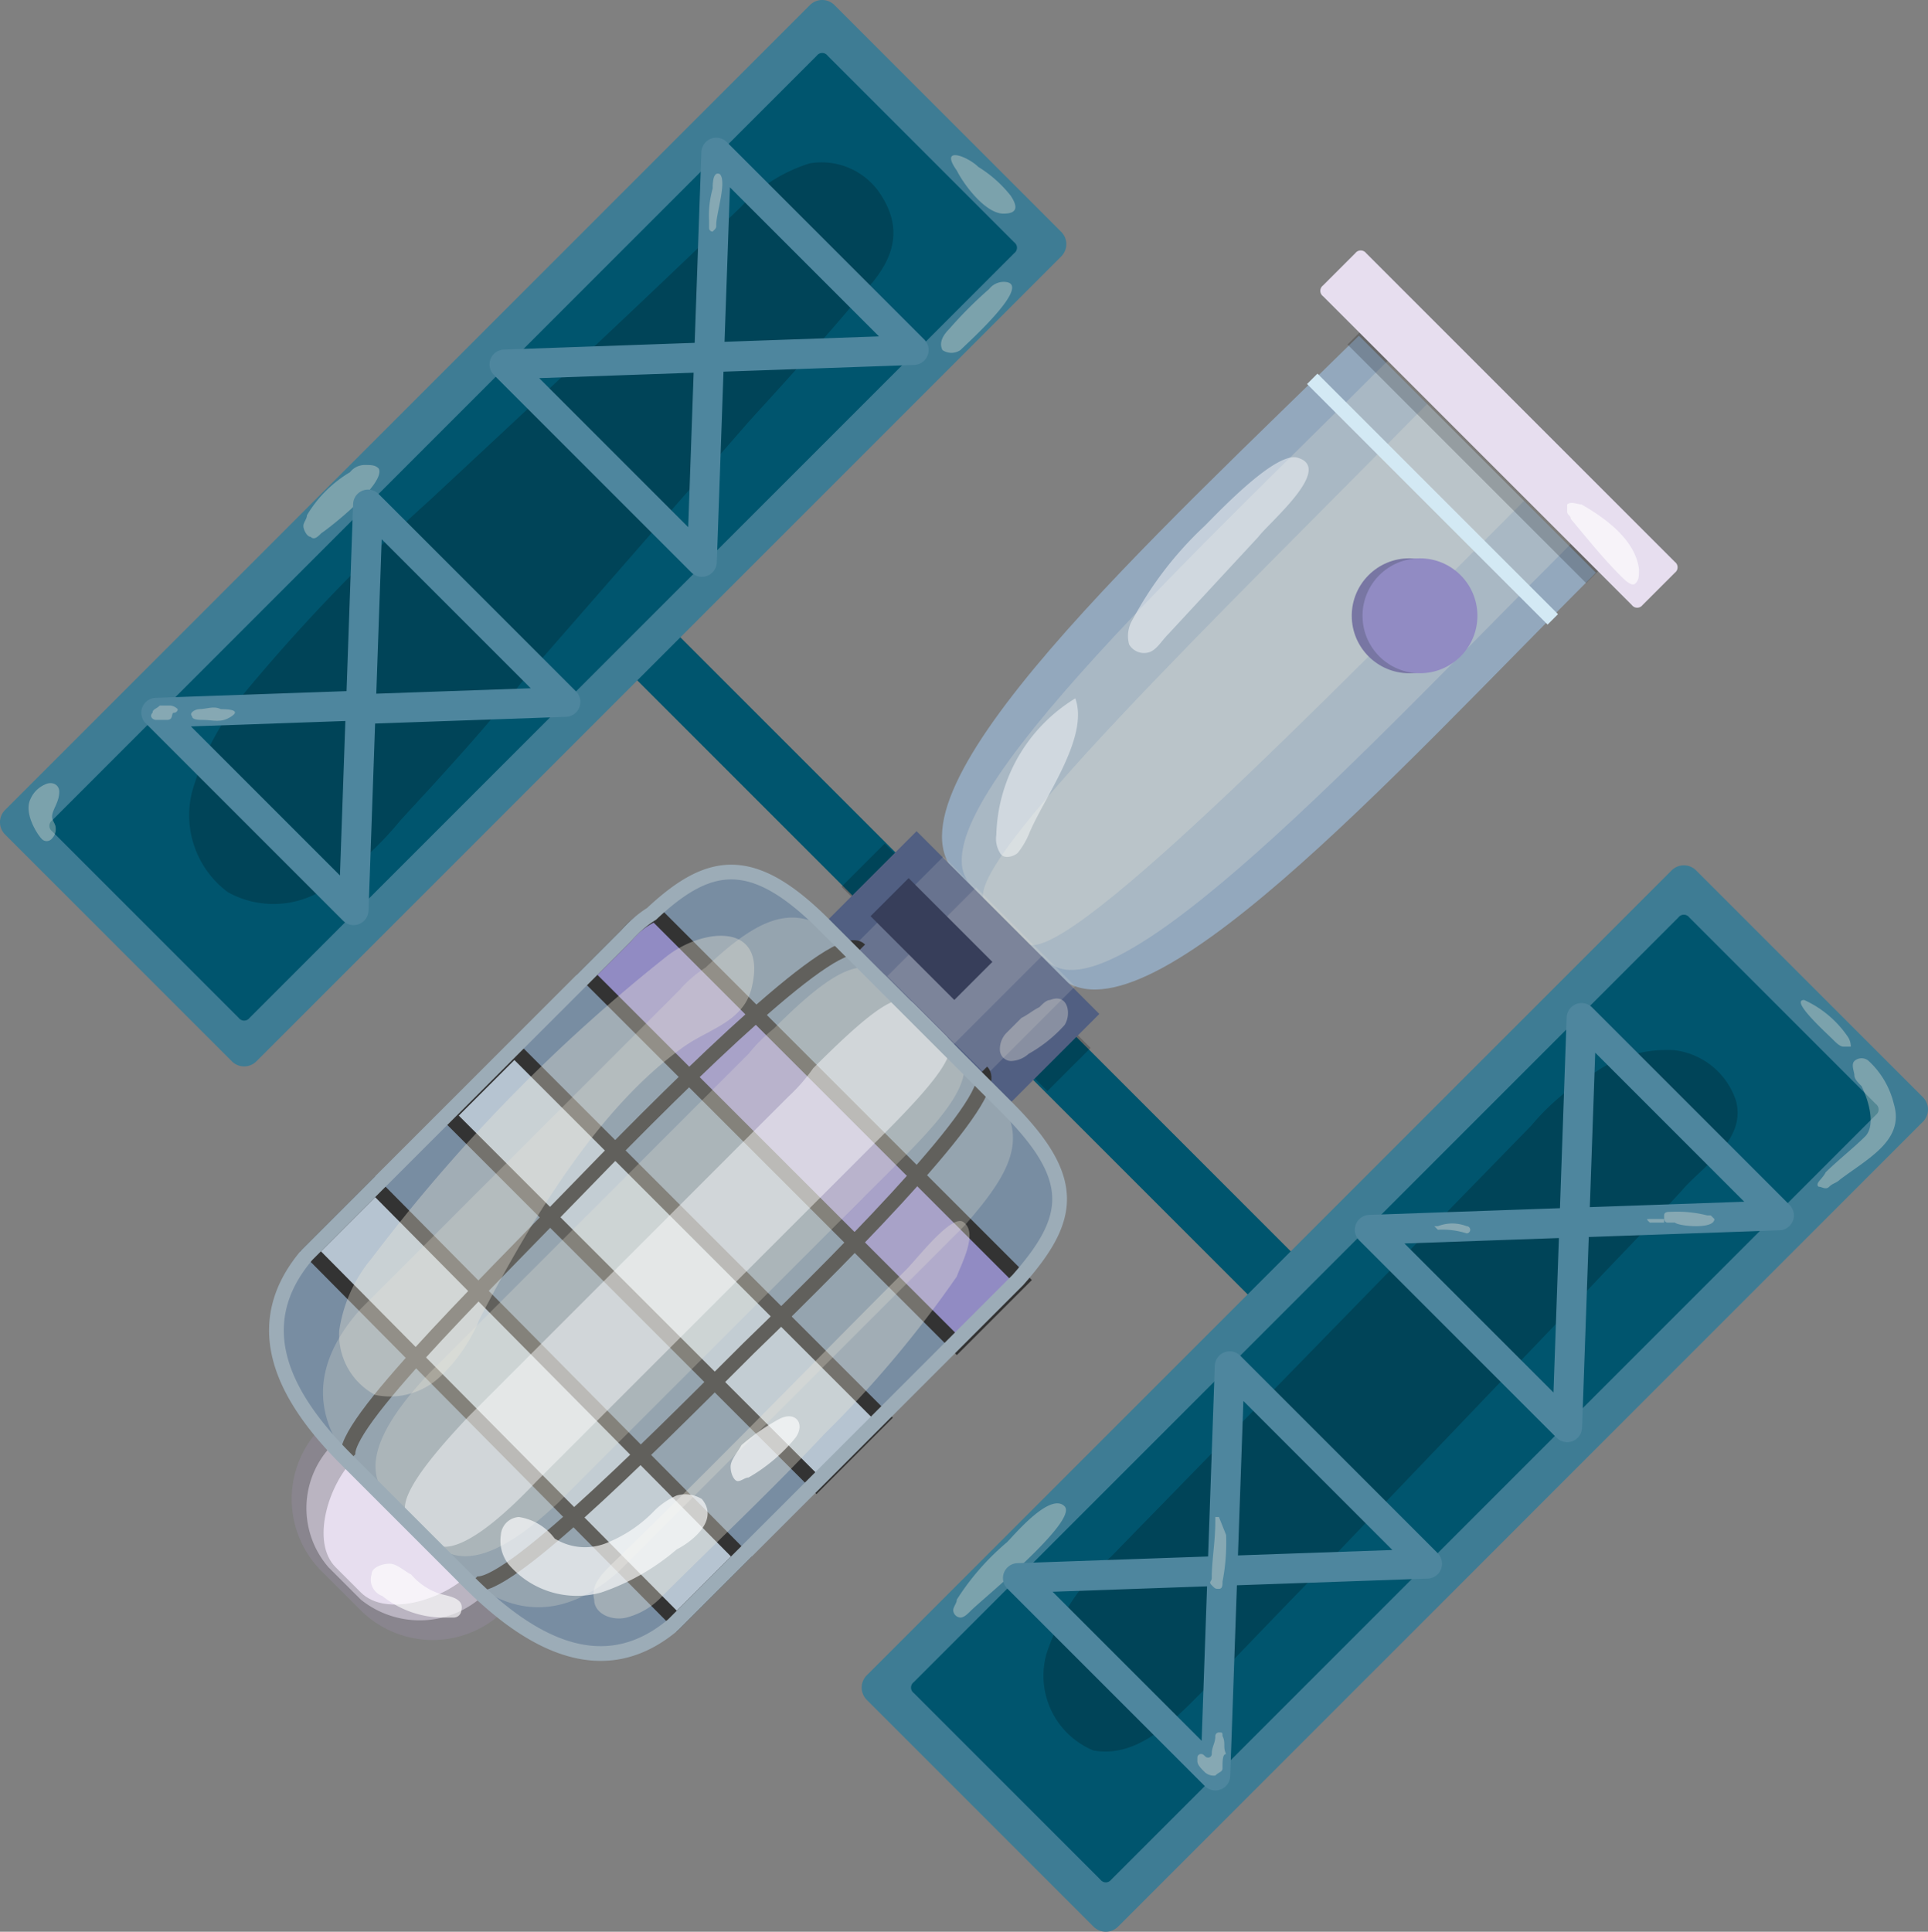 <svg xmlns="http://www.w3.org/2000/svg" width="53.7" height="53.8" viewBox="0 0 53.7 53.8">
  <rect x="0" y="0" width="53.7" height="53.8" fill="#808080" stroke="none"/>
  <g id="Group_103" data-name="Group 103" transform="translate(-18.15 -756.95)">
    <g id="Group_42" data-name="Group 42">
      <g id="Group_40" data-name="Group 40">
        <path id="Path_176" data-name="Path 176" d="M45.7,785.8l9.8,9.8a.91.91,0,0,0,1.2,0c.4-.3.3-.8,0-1.2l-9.8-9.8a.91.91,0,0,0-1.2,0A.817.817,0,0,0,45.7,785.8Z" fill="#00556e"/>
        <path id="Path_177" data-name="Path 177" d="M48.6,810.6l-6.3-6.3a.483.483,0,0,1,0-.7l22.4-22.4a.483.483,0,0,1,.7,0l6.3,6.3a.483.483,0,0,1,0,.7L49.3,810.6A.483.483,0,0,1,48.6,810.6Z" fill="#3e7c94"/>
        <path id="Path_178" data-name="Path 178" d="M45.2,801.8c-.1.1-.2.2-.3.2a.215.215,0,0,1-.2-.2c0-.1.1-.2.1-.3a7,7,0,0,1,1.4-1.6c.2-.2,1.2-1.4,1.6-1s-2.3,2.6-2.6,2.9Z" fill="#efe8da" opacity="0.35"/>
        <path id="Path_179" data-name="Path 179" d="M48.8,809.3l-5.2-5.2a.187.187,0,0,1,0-.3l21.3-21.3a.188.188,0,0,1,.3,0l5.2,5.2a.187.187,0,0,1,0,.3L49.1,809.3A.187.187,0,0,1,48.8,809.3Z" fill="#00556e"/>
        <path id="Path_180" data-name="Path 180" d="M51.4,804.3c-.8.8-1.7,1.6-2.8,1.4a2.254,2.254,0,0,1-1.3-2.7,6.135,6.135,0,0,1,1.8-2.7l11.7-12a6.55,6.55,0,0,1,1.8-1.5,3.5,3.5,0,0,1,2.2-.6,2.071,2.071,0,0,1,1.7,1.4c.3,1.1-.9,1.8-1.5,2.5-1.1,1.2-2.2,2.3-3.3,3.5-2.2,2.3-4.3,4.5-6.5,6.8-1.3,1.3-2.5,2.6-3.8,3.9Z" opacity="0.2"/>
        <path id="Path_181" data-name="Path 181" d="M46.5,800.9l5.5,5.5.2-5.7Z" fill="none" stroke="#4e869e" stroke-linecap="round" stroke-linejoin="round" stroke-width="0.83"/>
        <path id="Path_182" data-name="Path 182" d="M62.2,785.3,62,791l5.7-.2Z" fill="none" stroke="#4e869e" stroke-linecap="round" stroke-linejoin="round" stroke-width="0.83"/>
        <path id="Path_183" data-name="Path 183" d="M56.3,791.2l5.5,5.5L62,791Z" fill="none" stroke="#4e869e" stroke-linecap="round" stroke-linejoin="round" stroke-width="0.83"/>
        <path id="Path_184" data-name="Path 184" d="M52.4,795l-.2,5.7,5.7-.2Z" fill="none" stroke="#4e869e" stroke-linecap="round" stroke-linejoin="round" stroke-width="0.83"/>
      </g>
      <g id="Group_41" data-name="Group 41">
        <path id="Path_185" data-name="Path 185" d="M33.3,773.3l9.8,9.8a.91.91,0,0,0,1.2,0c.4-.3.3-.8,0-1.2l-9.8-9.8a.91.91,0,0,0-1.2,0A.75.75,0,0,0,33.3,773.3Z" fill="#00556e"/>
        <path id="Path_186" data-name="Path 186" d="M41.4,757.1l6.3,6.3a.483.483,0,0,1,0,.7L25.3,786.5a.483.483,0,0,1-.7,0l-6.3-6.3a.483.483,0,0,1,0-.7l22.4-22.4A.483.483,0,0,1,41.4,757.1Z" fill="#3e7c94"/>
        <path id="Path_187" data-name="Path 187" d="M27.1,771.8c-.1.1-.2.2-.3.1-.1,0-.2-.2-.2-.3s.1-.2.1-.3a3.447,3.447,0,0,1,1.2-1.2.52.52,0,0,1,.4-.2c.2,0,.3,0,.4.1C28.9,770.4,27.4,771.6,27.1,771.8Z" fill="#efe8da" opacity="0.35"/>
        <path id="Path_188" data-name="Path 188" d="M41.2,758.5l5.2,5.2a.187.187,0,0,1,0,.3L25.1,785.3a.188.188,0,0,1-.3,0l-5.2-5.2a.187.187,0,0,1,0-.3l21.3-21.3A.188.188,0,0,1,41.2,758.5Z" fill="#00556e"/>
        <path id="Path_189" data-name="Path 189" d="M29.3,779.8a9.516,9.516,0,0,1-2.1,1.9,2.622,2.622,0,0,1-2.7.1,2.672,2.672,0,0,1-1-2.8,7.607,7.607,0,0,1,1.5-2.8,50.883,50.883,0,0,1,5.1-5.3c2.9-2.7,5.8-5.4,8.7-8.2a4.365,4.365,0,0,1,1.9-1.2,1.961,1.961,0,0,1,2,.9c.7,1.1.2,2-.6,2.8-1,1.2-2.1,2.4-3.1,3.5l-6.2,7.1c-1.1,1.4-2.3,2.7-3.5,4Z" opacity="0.2"/>
        <path id="Path_190" data-name="Path 190" d="M28,782.3l-5.5-5.5,5.7-.2Z" fill="none" stroke="#4e869e" stroke-linecap="round" stroke-linejoin="round" stroke-width="0.83"/>
        <path id="Path_191" data-name="Path 191" d="M43.6,766.7l-5.7.2.2-5.7Z" fill="none" stroke="#4e869e" stroke-linecap="round" stroke-linejoin="round" stroke-width="0.83"/>
        <path id="Path_192" data-name="Path 192" d="M37.7,772.6l-5.5-5.5,5.7-.2Z" fill="none" stroke="#4e869e" stroke-linecap="round" stroke-linejoin="round" stroke-width="0.83"/>
        <path id="Path_193" data-name="Path 193" d="M33.9,776.5l-5.7.2.2-5.7Z" fill="none" stroke="#4e869e" stroke-linecap="round" stroke-linejoin="round" stroke-width="0.83"/>
      </g>
      <rect id="Rectangle_1" data-name="Rectangle 1" width="1.7" height="0.9" transform="matrix(0.707, -0.707, 0.707, 0.707, 46.687, 786.702)" opacity="0.2"/>
      <rect id="Rectangle_2" data-name="Rectangle 2" width="1.7" height="0.5" transform="matrix(0.707, -0.707, 0.707, 0.707, 41.588, 781.647)" opacity="0.2"/>
    </g>
    <g id="Group_47" data-name="Group 47">
      <g id="Group_43" data-name="Group 43">
        <path id="Path_194" data-name="Path 194" d="M62.6,772.9c-5.6,5.6-12.7,13.5-15,11.2l-2.8-2.8c-2.3-2.3,5.5-9.4,11.2-15" fill="#93a8bd"/>
        <path id="Path_195" data-name="Path 195" d="M61.9,772.1c-5.6,5.6-12.8,13.4-14.6,11.6l-2.1-2.1c-1.8-1.8,6-9,11.6-14.6" fill="#efe8da" opacity="0.25"/>
        <path id="Path_196" data-name="Path 196" d="M60.6,770.9c-5.6,5.6-13,13.2-13.9,12.3l-1.1-1.1c-.9-.9,6.7-8.2,12.3-13.9" fill="#efe8da" opacity="0.25"/>
        <circle id="Ellipse_26" data-name="Ellipse 26" cx="1.6" cy="1.6" r="1.6" transform="translate(55.8 772.5)" fill="#7876a3"/>
        <line id="Line_1" data-name="Line 1" x1="6.7" y1="6.7" transform="translate(54.7 767.5)" fill="none" stroke="#d3e9f4" stroke-miterlimit="10" stroke-width="0.41"/>
        <circle id="Ellipse_27" data-name="Ellipse 27" cx="1.6" cy="1.6" r="1.6" transform="translate(56.1 772.5)" fill="#918bc3"/>
        <rect id="Rectangle_3" data-name="Rectangle 3" width="1.1" height="9.4" transform="matrix(0.707, -0.707, 0.707, 0.707, 55.683, 766.545)" opacity="0.2"/>
        <path id="Path_197" data-name="Path 197" d="M63.6,773.8,55,765.2a.187.187,0,0,1,0-.3l.9-.9a.188.188,0,0,1,.3,0l8.6,8.6a.187.187,0,0,1,0,.3l-.9.9A.187.187,0,0,1,63.6,773.8Z" fill="#e7deef"/>
      </g>
      <g id="Group_44" data-name="Group 44">
        <rect id="Rectangle_4" data-name="Rectangle 4" width="3.5" height="7.2" transform="matrix(0.707, -0.707, 0.707, 0.707, 41.205, 782.573)" fill="#515f82"/>
        <rect id="Rectangle_5" data-name="Rectangle 5" width="3.5" height="3.9" transform="matrix(0.707, -0.707, 0.707, 0.707, 42.864, 784.135)" fill="#efe8da" opacity="0.15"/>
        <rect id="Rectangle_6" data-name="Rectangle 6" width="3.5" height="3.9" transform="matrix(0.707, -0.707, 0.707, 0.707, 41.954, 783.278)" fill="#efe8da" opacity="0.15"/>
        <rect id="Rectangle_7" data-name="Rectangle 7" width="1.5" height="3.3" transform="matrix(0.707, -0.707, 0.707, 0.707, 42.397, 782.467)" fill="#373e5a"/>
      </g>
      <g id="Group_46" data-name="Group 46">
        <path id="Path_198" data-name="Path 198" d="M27.1,796.7a2.837,2.837,0,0,0,0,4l1.1,1.1a2.837,2.837,0,0,0,4,0l-5.1-5.1Z" fill="#89858e"/>
        <path id="Path_199" data-name="Path 199" d="M35.6,783,27,791.6c-2.1,2.1-1,4.2.9,6l3.4,3.4c1.8,1.8,4,3,6,.9l8.6-8.6c2.1-2.1,2.7-3.3.4-5.6l-5.1-5.1c-2.3-2.3-3.5-1.7-5.6.4Z" fill="#788da2"/>
        <g id="Group_45" data-name="Group 45">
          <path id="Path_200" data-name="Path 200" d="M35.6,783l-1.1,1.1,10.3,10.3,1.1-1.1.7-.7L36.4,782.4a2.1,2.1,0,0,0-.8.6Z" fill="#918bc3" stroke="#333" stroke-miterlimit="10" stroke-width="0.41"/>
          <rect id="Rectangle_8" data-name="Rectangle 8" width="2.6" height="14.5" transform="matrix(0.707, -0.707, 0.707, 0.707, 30.639, 788.021)" fill="#b6c4d1" stroke="#333" stroke-miterlimit="10" stroke-width="0.41"/>
          <path id="Path_201" data-name="Path 201" d="M28.6,790l-1.5,1.5-.3.3L37,802.1l.3-.3,1.5-1.5L28.6,790Z" fill="#b6c4d1" stroke="#333" stroke-miterlimit="10" stroke-width="0.41"/>
        </g>
        <path id="Path_202" data-name="Path 202" d="M45.5,786.8c.6.6-3.4,4.7-6.5,7.7-3,3-7.1,7.1-7.7,6.5" fill="none" stroke="#333" stroke-miterlimit="10" stroke-width="0.41"/>
        <path id="Path_203" data-name="Path 203" d="M42.1,783.4c-.6-.6-4.7,3.4-7.7,6.5s-7.1,7.1-6.5,7.7" fill="none" stroke="#333" stroke-miterlimit="10" stroke-width="0.41"/>
        <path id="Path_204" data-name="Path 204" d="M37.1,784.5l-8.6,8.6-.3.3c-1.7,1.9-1.1,3.5.1,4.7l2.4,2.4c1.2,1.2,2.8,1.9,4.7.2l.3-.3,8.6-8.6.7-.7c1.5-1.7,1.9-2.7.5-4.1l-3.6-3.6c-1.4-1.4-2.4-1.1-4.1.5a3.188,3.188,0,0,0-.7.6Z" fill="#efe8da" opacity="0.25"/>
        <path id="Path_205" data-name="Path 205" d="M39,786.3l-8.6,8.6-.3.3c-1.8,1.9-1.7,2.9-1.1,3.5l1.2,1.2c.6.6,1.6.7,3.5-1.1l.3-.3,8.6-8.6.7-.7c1.6-1.6,2.1-2.5,1.4-3.2l-1.8-1.8c-.7-.7-1.6-.2-3.2,1.4a4.618,4.618,0,0,0-.7.7Z" fill="#efe8da" opacity="0.25"/>
        <path id="Path_206" data-name="Path 206" d="M40.1,787.5l-8.6,8.6-.3.3c-1.8,1.9-2,2.6-1.6,2.9l.6.6c.3.3,1.1.2,2.9-1.7l.3-.3,8.6-8.6.7-.7c1.6-1.6,2.2-2.4,1.8-2.8l-.9-.9c-.4-.4-1.2.2-2.8,1.8a5.006,5.006,0,0,1-.7.8Z" fill="#fff" opacity="0.45"/>
        <path id="Path_207" data-name="Path 207" d="M27.5,797.1a2.514,2.514,0,0,0-.2,3.5l.9.9a2.616,2.616,0,0,0,3.5-.2Z" fill="#bab4c1"/>
        <path id="Path_208" data-name="Path 208" d="M28,797.6c-.7.7-1.2,2.3-.5,3l.7.7c.7.7,2.3.2,3-.5L28,797.6Z" fill="#e7deef"/>
        <path id="Path_209" data-name="Path 209" d="M35.6,783,27,791.6l-.3.3c-1.7,2-.6,4,1.1,5.7l3.4,3.4c1.8,1.8,3.8,2.8,5.7,1.2l.3-.3,8.6-8.6.7-.7c1.5-1.7,1.7-2.8-.3-4.8l-5.1-5.1c-2-2-3.2-1.8-4.8-.3a3.188,3.188,0,0,0-.7.6Z" fill="none" stroke="#9cacb7" stroke-miterlimit="10" stroke-width="0.41"/>
      </g>
    </g>
    <path id="Path_210" data-name="Path 210" d="M69.4,789.8c-.1.1-.2.1-.3.2s-.2,0-.3,0c-.1-.1.1-.2.2-.4.3-.3.8-.7,1.1-1s.1-1-.1-1.4c-.1-.1-.2-.2-.2-.3s-.1-.3,0-.4a.3.3,0,0,1,.4,0,2.4,2.4,0,0,1,.7,1.2c.3,1-.7,1.5-1.5,2.1Z" fill="#efe8da" opacity="0.35"/>
    <path id="Path_211" data-name="Path 211" d="M69.6,785.8a.494.494,0,0,1,.1.3h-.2c-.1,0-.2-.1-.3-.2-.2-.2-1.2-1.1-.8-1.1a2.94,2.94,0,0,1,1.2,1Z" fill="#efe8da" opacity="0.35"/>
    <path id="Path_212" data-name="Path 212" d="M44.9,766.7a.446.446,0,0,1-.5,0c-.1-.2,0-.4.2-.6a11.4,11.4,0,0,1,1.1-1.1.52.52,0,0,1,.4-.2c.9,0-1,1.7-1.2,1.9Z" fill="#efe8da" opacity="0.35"/>
    <path id="Path_213" data-name="Path 213" d="M44.8,761.7c.2.4.8,1.2,1.3,1.2.4,0,.4-.2.2-.5a3.45,3.45,0,0,0-.9-.8C45.1,761.3,44.3,761,44.8,761.7Z" fill="#efe8da" opacity="0.35"/>
    <path id="Path_214" data-name="Path 214" d="M19,779.2c-.2.4.2,1,.3,1.1a.188.188,0,0,0,.3,0,.367.367,0,0,0,.1-.3c0-.1-.1-.2-.1-.3,0-.2.2-.4.2-.7,0-.2-.2-.3-.4-.2a.781.781,0,0,0-.4.4Z" fill="#efe8da" opacity="0.35"/>
    <path id="Path_215" data-name="Path 215" d="M46.8,780.2a2.185,2.185,0,0,1-.3.5c-.1.1-.4.2-.5,0a.749.749,0,0,1-.1-.5,4.591,4.591,0,0,1,2.2-3.8c.4,1.1-.9,2.8-1.3,3.8Z" fill="#fff" opacity="0.45"/>
    <path id="Path_216" data-name="Path 216" d="M50.7,774.6c-.2.2-.3.4-.5.5a.481.481,0,0,1-.6-.2.878.878,0,0,1,.1-.7,10.037,10.037,0,0,1,2-2.6c.4-.4,2-2.1,2.6-1.9,1,.3-.8,1.8-1.1,2.2l-2.5,2.7Z" fill="#fff" opacity="0.45"/>
    <path id="Path_217" data-name="Path 217" d="M31.5,793.7a4.569,4.569,0,0,1-1.1,1.6,2.036,2.036,0,0,1-1.8.5,1.9,1.9,0,0,1-1-1.8,4.025,4.025,0,0,1,.9-2,46.588,46.588,0,0,1,8.2-8.4c1-.8,2.8-1,2.4.8-.2,1-1.2,1.2-1.9,1.7-2.4,1.7-4.3,4.9-5.7,7.6Z" fill="#efe8da" opacity="0.35"/>
    <path id="Path_218" data-name="Path 218" d="M36.6,801.4a2.075,2.075,0,0,1-1,.6c-.4.1-.9-.1-.9-.5-.1-.4.2-.7.5-1,2.8-2.7,5.5-5.5,8.2-8.2.3-.3,1.3-1.6,1.6-1.3.4.3-.1,1.2-.2,1.5a30.814,30.814,0,0,1-3.7,4.4c-1.5,1.6-3,3-4.5,4.5Z" fill="#efe8da" opacity="0.35"/>
    <path id="Path_219" data-name="Path 219" d="M31,801.8a.215.215,0,0,1-.2.2h-.3a2.716,2.716,0,0,1-1.7-.6.486.486,0,0,1-.3-.6c0-.2.3-.3.5-.3s.4.2.6.3a1.793,1.793,0,0,0,.7.5c.2.1.8.1.7.5Z" fill="#fff" opacity="0.65"/>
    <path id="Path_220" data-name="Path 220" d="M46.8,786.3a.764.764,0,0,1-.5.2.319.319,0,0,1-.3-.3.646.646,0,0,1,.2-.5l.4-.4c.2-.1.3-.2.5-.3.1-.1.2-.2.3-.2.5-.2.6.4.4.7a3.916,3.916,0,0,1-1,.8Z" fill="#efe8da" opacity="0.35"/>
    <path id="Path_221" data-name="Path 221" d="M63.8,772.8c0,.2,0,.3-.1.4s-.3-.1-.4-.2c-.5-.5-.9-1-1.4-1.6,0-.1-.1-.1-.1-.2V771c.1-.1.3,0,.4,0,.7.4,1.5,1,1.6,1.8Z" fill="#fff" opacity="0.65"/>
    <path id="Path_222" data-name="Path 222" d="M34.9,801.3a2.5,2.5,0,0,1-2.6-.8,1.077,1.077,0,0,1-.2-.8.536.536,0,0,1,.5-.5,1.524,1.524,0,0,1,1,.6,1.6,1.6,0,0,0,1.5.1,3.805,3.805,0,0,0,1.3-.9,2.093,2.093,0,0,1,.6-.4.878.878,0,0,1,.7.1c.5.6-.3,1.2-.7,1.4a6.344,6.344,0,0,1-2.1,1.2Z" fill="#fff" opacity="0.65"/>
    <path id="Path_223" data-name="Path 223" d="M39,798.1c-.1,0-.2.1-.3.1s-.2-.2-.2-.4.2-.4.3-.6a6.072,6.072,0,0,1,1-.7c.5-.3.8.1.5.5a4.733,4.733,0,0,1-1.3,1.1Z" fill="#fff" opacity="0.65"/>
    <path id="Path_224" data-name="Path 224" d="M64.8,791h-.2c-.1,0-.1-.1-.1-.2s.1-.1.2-.1a3.4,3.4,0,0,1,1,.1h.1l.1.1C65.9,791.2,64.9,791.1,64.8,791Z" fill="#efe8da" opacity="0.35"/>
    <path id="Path_225" data-name="Path 225" d="M64.1,791h0c-.1-.1-.1-.1,0-.1h.4v.1Z" fill="#efe8da" opacity="0.35"/>
    <path id="Path_226" data-name="Path 226" d="M58.2,791.2h0l-.1-.1h.1a1.1,1.1,0,0,1,.8,0,.1.1,0,1,1,0,.2,2.2,2.2,0,0,0-.8-.1Z" fill="#efe8da" opacity="0.35"/>
    <path id="Path_227" data-name="Path 227" d="M52.2,806.2c0,.1-.1.1-.2.2a.367.367,0,0,1-.3-.1c-.1-.1-.2-.2-.2-.3v-.1a.1.1,0,0,1,.1-.1c.1,0,.1.1.2.1a.1.1,0,0,0,.1-.1c0-.2.1-.3.1-.5a.1.1,0,0,1,.1-.1c.1,0,.1,0,.1.1.1.2,0,.3.1.5-.1,0-.1.2-.1.4Z" fill="#efe8da" opacity="0.35"/>
    <path id="Path_228" data-name="Path 228" d="M52.3,799.7h0a5.7,5.7,0,0,1-.1,1.3c0,.1,0,.2-.1.2s-.1,0-.2-.1,0-.1,0-.2c0-.5.1-1,.1-1.6v-.1h.1l.2.5Z" fill="#efe8da" opacity="0.35"/>
    <path id="Path_229" data-name="Path 229" d="M38.1,763.2c0,.1,0,.1-.1.2a.1.1,0,0,1-.1-.1v-.2a2.769,2.769,0,0,1,.1-.9c0-.1,0-.5.2-.4.2.2-.1,1.1-.1,1.4Z" fill="#efe8da" opacity="0.35"/>
    <path id="Path_230" data-name="Path 230" d="M37.5,772.4h0c0,.1,0,.1-.1.1s-.1,0-.1-.1a2.7,2.7,0,0,1-.7-.8c-.1-.1-.5-.6-.4-.7s.6.5.7.6A7.016,7.016,0,0,1,37.5,772.4Z" fill="none"/>
    <path id="Path_231" data-name="Path 231" d="M22.8,777h-.3c-.1,0-.2-.1-.1-.2,0-.1.1-.1.2-.2h.3a.349.349,0,0,1,.2.1.1.1,0,0,1-.1.1c-.1,0,0,.2-.2.2" fill="#efe8da" opacity="0.35"/>
    <path id="Path_232" data-name="Path 232" d="M23.7,776.7c.2,0,.4-.1.6,0,.1,0,.6,0,.3.2s-.5.1-.8.1c-.1,0-.3,0-.3-.1-.1-.1.1-.2.2-.2Z" fill="#efe8da" opacity="0.35"/>
  </g>
</svg>
